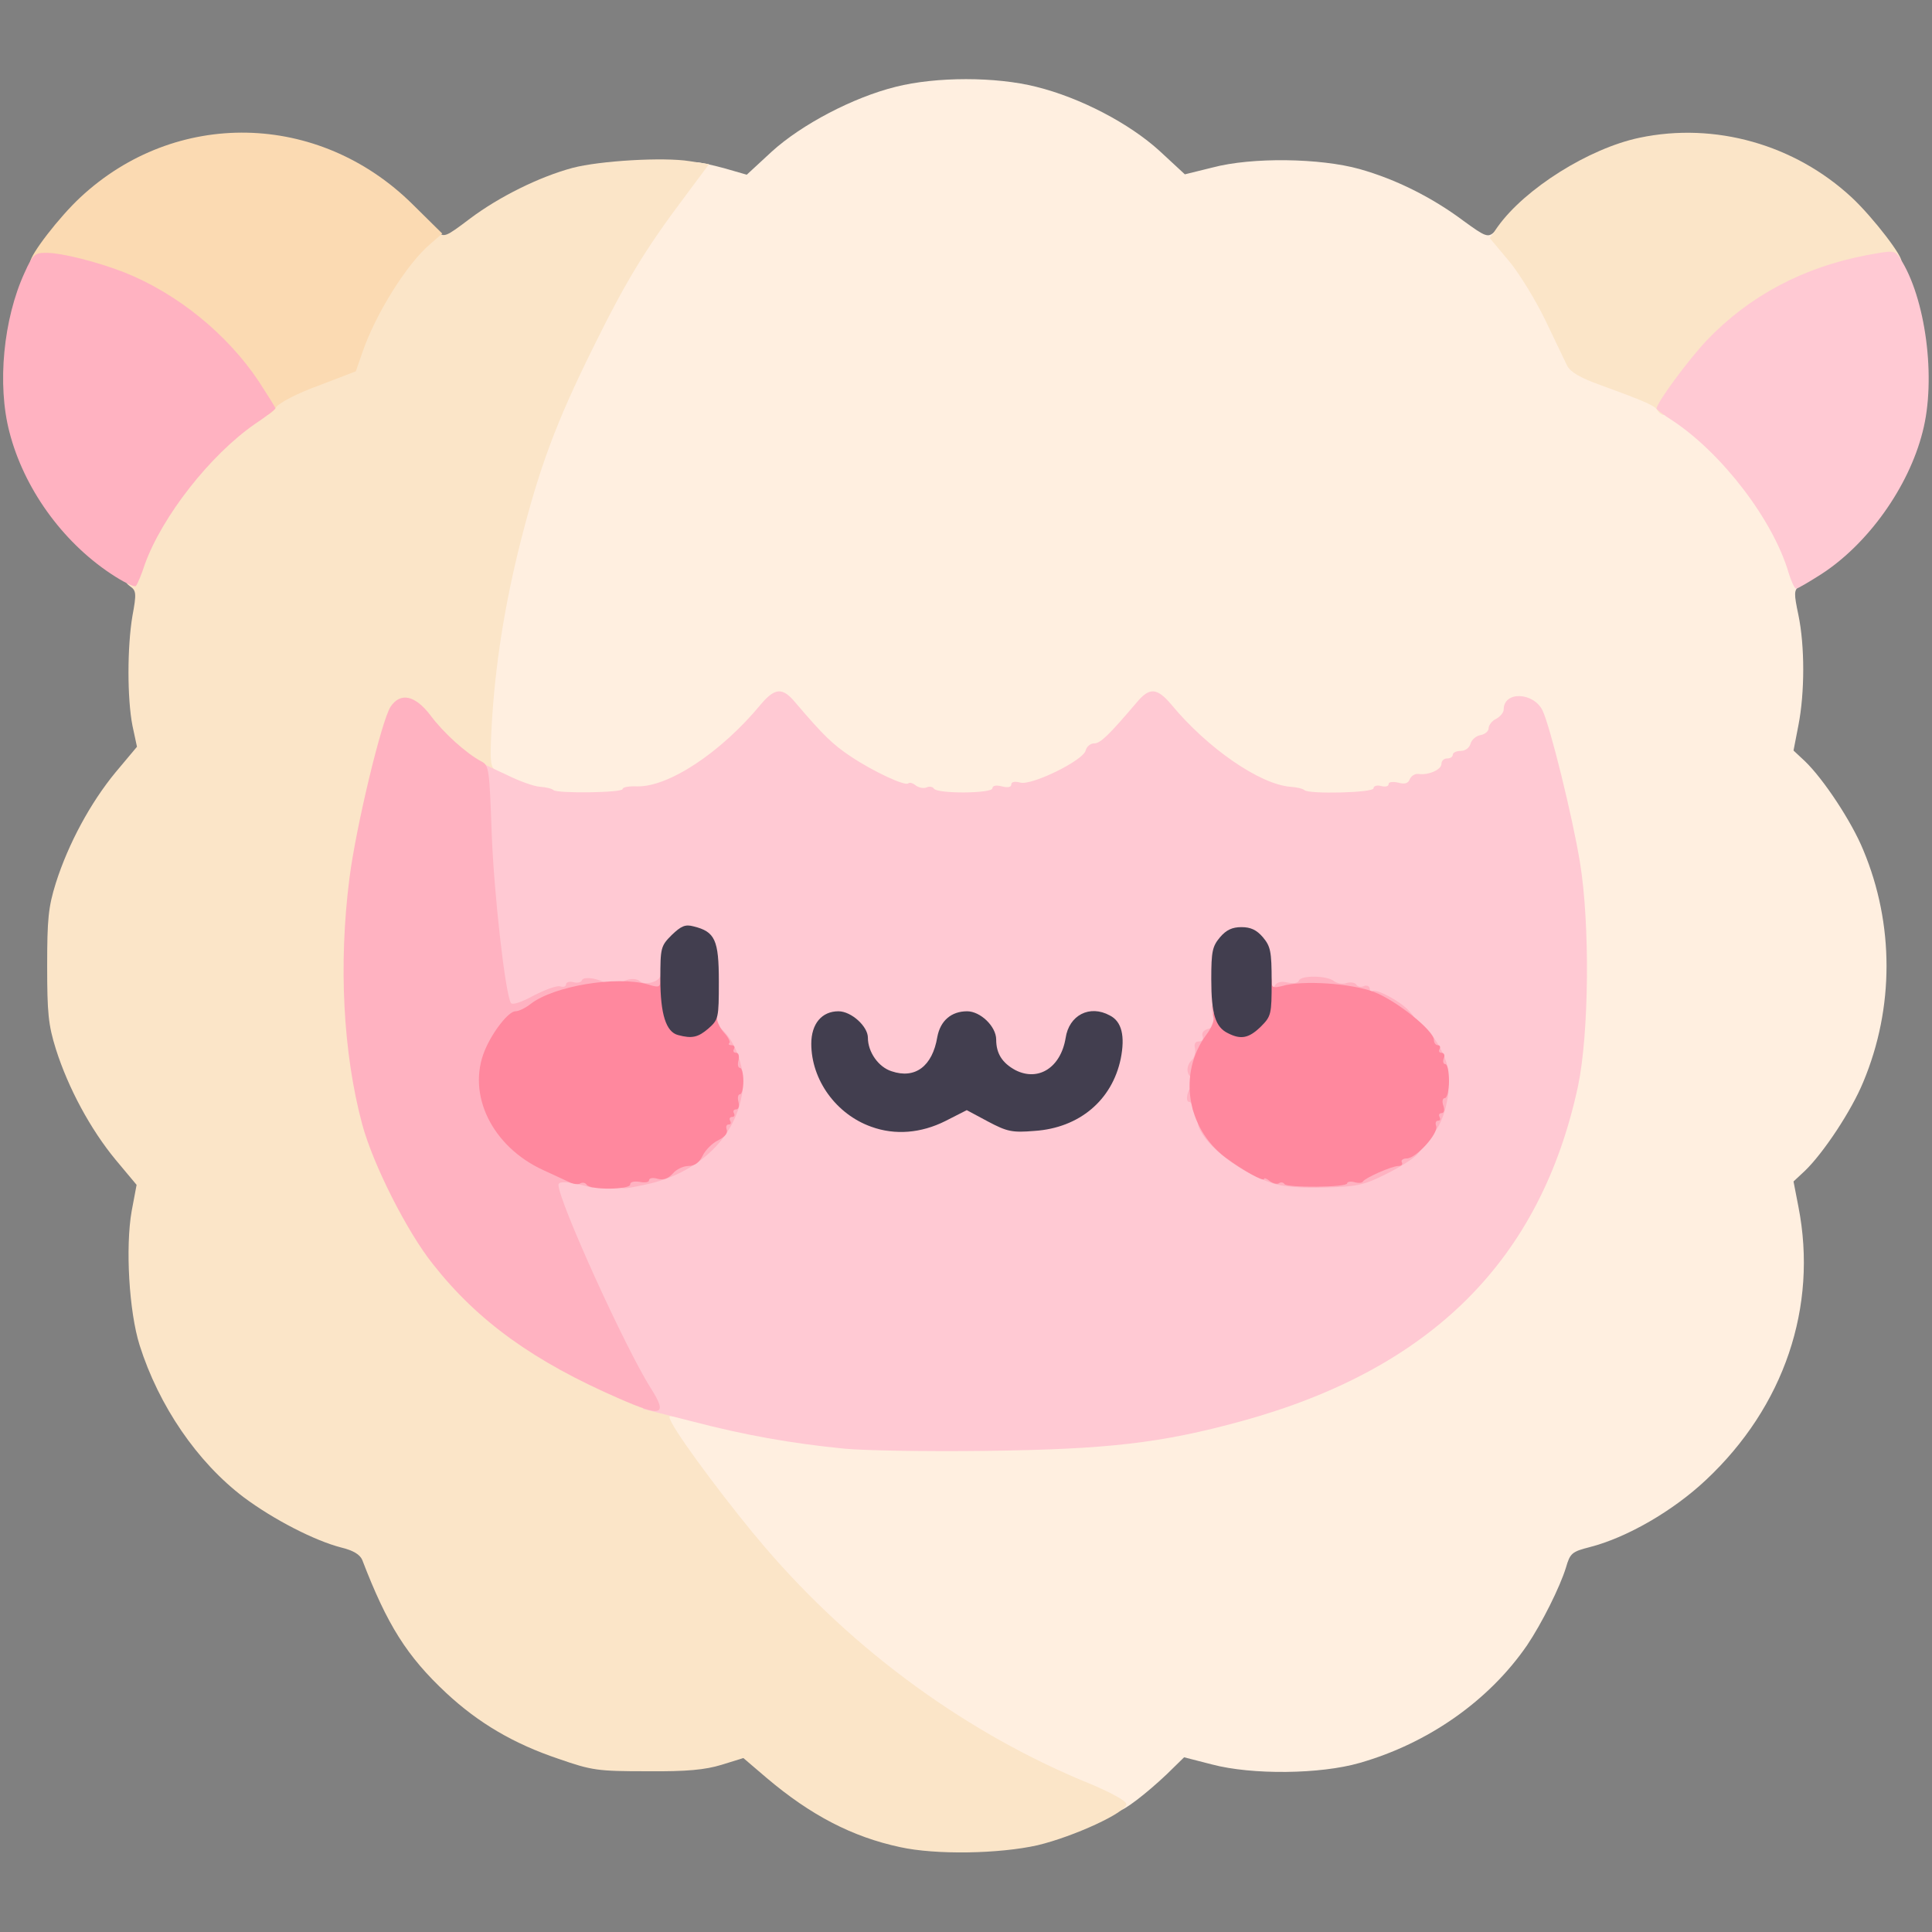 <?xml version="1.0" encoding="utf-8"?>
<!DOCTYPE svg PUBLIC "-//W3C//DTD SVG 1.0//EN" "http://www.w3.org/TR/2001/REC-SVG-20010904/DTD/svg10.dtd">
<svg version="1.0" xmlns="http://www.w3.org/2000/svg" width="512px" height="512px" viewBox="0 0 512 512" preserveAspectRatio="xMidYMid meet">
 <rect x="0" y="0" width="512" height="512" fill="#808080" stroke="none"/>
 <g fill="#ffefe0">
  <path d="M286.3 476 c-43.2 -17.9 -78.5 -47.6 -107.6 -90.4 -5.7 -8.3 -6.5 -13.6 -2 -13.6 1.4 0 8 1.3 14.7 3 22.2 5.4 33.1 6.5 65.1 6.4 24.8 0 31 -0.3 43.1 -2.2 66.9 -10.4 104.2 -40.9 115.5 -94.4 2.9 -13.7 3.1 -37.4 0.6 -53.3 -3 -18.2 -8.7 -39.7 -11.3 -42.4 -1.1 -1.2 -1.5 -1.1 -2.3 1.3 -0.6 1.4 -1.7 2.9 -2.5 3.2 -0.8 0.3 -1.6 1.4 -1.9 2.5 -0.3 1.1 -1.4 1.9 -2.5 1.9 -1.1 0 -2.2 0.9 -2.5 2 -0.3 1.2 -1.4 2 -2.6 2 -1.2 0 -2.1 0.5 -2.1 1 0 0.6 -0.7 1 -1.5 1 -0.8 0 -1.5 0.6 -1.5 1.4 0 0.7 -1.5 1.9 -3.2 2.6 -1.8 0.7 -4.2 1.6 -5.3 2 -8 3.3 -28 4.1 -37.8 1.5 -11.2 -2.9 -22.1 -10.2 -29 -19.3 l-4.1 -5.4 -2 2.9 c-4.2 5.7 -8.9 10.3 -10.6 10.3 -1 0 -2 0.8 -2.2 1.8 -0.7 2.6 -11.5 8 -19.7 9.7 -26 5.4 -48.6 -2.4 -62.6 -21.8 l-2 -2.8 -5 6.3 c-5.7 7 -14.6 13.6 -23.2 16.8 -4.5 1.8 -8.6 2.4 -18.4 2.8 -13.4 0.5 -19.8 -0.4 -28.1 -4 l-5.1 -2.2 0.6 -14 c0.3 -7.8 1.3 -19.3 2.2 -25.6 2.1 -14.5 8.2 -38.6 13 -51.6 4.5 -12.3 17.7 -39.4 24.1 -49.4 7.4 -11.5 16.3 -23 18 -23 0.8 0 4.1 0.7 7.4 1.6 l5.9 1.7 6.6 -6.1 c7.9 -7.2 21.6 -14.4 32.9 -17.2 10.7 -2.7 26.5 -2.7 37.2 0 11.7 2.9 24.7 9.7 32.7 17 l6.7 6.2 7.3 -1.8 c10.5 -2.8 28.6 -2.5 39 0.4 9.6 2.7 19.2 7.5 27.5 13.7 5.9 4.3 6.5 4.5 8.2 3 1.6 -1.5 2.1 -1.1 6.9 4.7 2.9 3.5 7.2 10.6 9.7 15.8 2.5 5.2 5.1 10.6 5.7 11.9 0.9 1.7 3.4 3.2 8.7 5.1 12.1 4.4 14.4 5.4 15.5 6.6 0.6 0.6 3.3 2.7 6 4.6 10.1 7.2 19.9 19.2 25.5 31 3.9 8.2 4.8 12.8 2.8 14.2 -1.4 1 -1.4 1.9 -0.2 7.6 1.7 8.2 1.7 20.5 0 29.2 l-1.3 6.7 3 2.8 c4.9 4.7 12.4 16 15.5 23.6 8.2 19.6 8.2 41.8 0 61.4 -3.1 7.6 -10.6 18.9 -15.5 23.6 l-3 2.8 1.3 6.7 c5.2 26.5 -3.8 53 -24.5 72.4 -8.7 8.2 -21 15.3 -30.8 17.8 -4.7 1.2 -5.2 1.6 -6.3 5.4 -1.6 5.2 -6.4 14.8 -10.3 20.6 -10.1 14.7 -26.2 26 -44.4 31.2 -10.4 3 -28.5 3.2 -39.1 0.4 l-7.4 -1.9 -4.6 4.5 c-5.5 5.2 -11.5 9.8 -12.8 9.7 -0.5 0 -5.1 -1.8 -10.1 -3.9z"/>
 </g>
 <g fill="#fbe5c8">
  <path d="M238.5 489.5 c-12.6 -2.7 -23.6 -8.4 -35.3 -18.3 l-6.2 -5.3 -5.8 1.8 c-4.3 1.3 -9.1 1.8 -19.7 1.7 -13.1 0 -14.6 -0.2 -23.5 -3.3 -11.9 -4 -21.2 -9.5 -29.7 -17.4 -10.5 -9.8 -15.7 -18.1 -22.3 -35.3 -0.6 -1.4 -2.3 -2.5 -5.6 -3.3 -7 -1.8 -17.9 -7.4 -25.8 -13.3 -12.3 -9.3 -22.5 -24.2 -27.6 -40.3 -2.8 -8.9 -3.8 -26 -2.1 -35.6 l1.3 -6.9 -5.6 -6.7 c-6.6 -8 -12.5 -18.9 -15.8 -29.3 -2 -6.4 -2.3 -9.6 -2.3 -22 0 -12.4 0.3 -15.6 2.3 -22 3.3 -10.4 9.2 -21.3 15.8 -29.3 l5.7 -6.8 -1.2 -5.6 c-1.4 -7.2 -1.4 -20.8 0 -29.1 1.1 -5.9 1 -6.7 -0.6 -7.8 -1.7 -1.3 -1.7 -1.6 0.4 -7.6 4.9 -13.6 16.5 -28.9 28.5 -37.5 2.8 -2 5.8 -4.5 6.6 -5.5 0.9 -1.1 6 -3.6 11.5 -5.6 l9.8 -3.8 1.8 -5.2 c2.6 -7.5 7.4 -16.2 12.7 -22.8 6.1 -7.5 7.5 -8.3 10 -6.1 1.9 1.7 2.2 1.6 8.8 -3.4 7.6 -5.7 18.2 -11 27.1 -13.4 7.2 -1.9 24.1 -2.9 31 -1.8 l5.2 0.8 -6.7 9 c-10.3 13.7 -15.6 22.5 -24.2 40 -9.7 19.6 -14 31.3 -19 50.9 -4.3 17 -6.8 33 -7.7 48.9 -0.5 9.8 -0.4 10.9 1.3 12.2 1.8 1.3 1.7 1.4 -1.6 1.5 -5.3 0 -13.2 -5.8 -19.9 -14.5 -2.1 -2.8 -2.4 -2.9 -3.6 -1.2 -0.7 1 -2.7 7.3 -4.5 14 -11.8 44.1 -10.3 79.1 4.5 109.3 8.4 17.3 19.8 30.2 36.4 41.4 7.2 4.8 24 13 31.9 15.6 3 0.9 5.7 2.5 6.3 3.7 1 1.8 0.9 1.9 -1.5 1.3 -2.6 -0.6 -2.6 -0.5 -1.5 1.6 2.7 5.1 16 22.8 24.6 32.8 23.7 27.7 54 49.7 86.6 62.9 5.4 2.3 9.2 4.4 9.2 5.2 0 2.2 -13.9 8.6 -23.5 10.9 -10.2 2.3 -27 2.6 -36.5 0.5z"/>
  <path d="M439.3 108.8 c-0.8 -1.3 -2.7 -2.2 -15.3 -6.8 -5.3 -1.9 -7.8 -3.4 -8.7 -5.1 -0.6 -1.3 -3.2 -6.7 -5.7 -11.9 -2.5 -5.2 -6.8 -12.3 -9.6 -15.7 l-5.2 -6.2 2.1 -3 c7.2 -10.1 24.2 -20.8 37.6 -23.6 20 -4.2 41.1 1.8 56.2 15.8 5.7 5.3 14.2 16.4 13.1 17.1 -0.1 0.1 -3.3 0.8 -7.1 1.5 -9.7 1.7 -19.9 5.7 -28.1 11.1 -7.9 5.2 -19 16.5 -23.1 23.4 -2.7 4.6 -4.7 5.7 -6.2 3.4z"/>
 </g>
 <g fill="#ffc9d3">
  <path d="M223.7 383.9 c-14.2 -1.4 -26.4 -3.6 -40.2 -7.2 l-13 -3.3 -7.7 -14.9 c-9.8 -18.9 -17.8 -38.9 -17.8 -44.4 0 -4 0.1 -4.1 3.5 -4.1 1.8 0 5.7 0.5 8.4 1.1 9.1 1.9 20.9 -1.8 28.4 -9 8.9 -8.4 10.4 -17.5 4.2 -24.9 -2.3 -2.8 -2.4 -3.6 -2.2 -13.5 0.2 -9.9 0 -10.8 -2.1 -12.9 l-2.3 -2.3 -2.5 2.8 c-1.7 2.1 -2.4 4 -2.4 7.1 0 3.9 -0.3 4.5 -2.6 5 -1.5 0.4 -5.6 0.4 -9.3 0.1 -7.7 -0.7 -18.4 1.3 -23.7 4.4 -3.8 2.3 -8.9 2.8 -10 1 -2.7 -4.5 -7.4 -68 -4.8 -66.7 0.5 0.2 3.5 1.7 6.8 3.2 3.2 1.6 7.1 3 8.7 3.1 1.6 0.1 3.2 0.5 3.6 0.9 1 0.9 18.3 0.7 18.3 -0.3 0 -0.5 1.7 -0.8 3.8 -0.7 8.4 0.2 22.3 -9 32.8 -21.7 3.8 -4.5 5.8 -4.6 9.2 -0.5 7.4 8.7 10 11.2 14.7 14.3 6 4 14.4 7.9 15.2 7.1 0.4 -0.3 1.2 -0.1 1.9 0.5 0.8 0.6 2 0.9 2.9 0.6 0.8 -0.4 1.7 -0.2 2 0.3 0.9 1.4 15.5 1.3 15.5 -0.1 0 -0.7 1 -0.9 2.5 -0.5 1.6 0.4 2.5 0.2 2.5 -0.5 0 -0.7 0.9 -0.9 2.4 -0.5 3.1 0.8 16.7 -5.9 17.3 -8.5 0.3 -1.1 1.3 -1.9 2.3 -1.9 1.6 0 3.8 -2.1 11.2 -10.8 3.4 -4.1 5.4 -4 9.2 0.5 9.6 11.6 23.4 21.1 31.5 21.8 1.7 0.1 3.4 0.5 3.8 0.9 1.2 1.1 18.3 0.7 18.3 -0.5 0 -0.6 0.9 -0.9 2 -0.6 1.1 0.3 2 0.1 2 -0.5 0 -0.6 1.1 -0.7 2.5 -0.4 1.8 0.5 2.7 0.2 3.1 -0.9 0.4 -0.9 1.4 -1.5 2.3 -1.4 2.6 0.4 6.1 -1.1 6.1 -2.7 0 -0.8 0.7 -1.4 1.5 -1.4 0.8 0 1.5 -0.4 1.5 -1 0 -0.5 0.9 -1 2.1 -1 1.2 0 2.3 -0.8 2.6 -1.9 0.3 -1.1 1.5 -2.1 2.7 -2.3 1.1 -0.2 2.1 -1 2.1 -1.8 0 -0.8 0.9 -2 2 -2.5 1.1 -0.6 2 -1.7 2 -2.5 0 -4.9 7.9 -4.6 10.3 0.3 2 4.2 7.9 28 9.9 40.2 2.7 16.4 2.4 45.4 -0.5 59.3 -9.9 46.1 -38.9 75 -89.1 88.8 -21.5 5.9 -35.8 7.5 -68.1 7.9 -15.7 0.2 -32.5 -0.1 -37.3 -0.6z m139.4 -75.1 c9.6 -4.4 15.5 -11 17.4 -19.6 1.6 -7.5 -9.3 -20.6 -19.7 -23.6 -3.1 -0.9 -6.3 -1.6 -7.2 -1.6 -0.9 0 -2.5 -0.6 -3.6 -1.2 -1.6 -1 -2.2 -1 -2.8 -0.1 -0.4 0.6 -3.5 1.5 -7 1.9 l-6.2 0.7 0 -5.6 c0 -4.5 -0.5 -6.1 -2.5 -8.4 l-2.5 -2.8 -2.6 3 c-2.6 2.9 -2.7 3.1 -2 13.2 0.6 8.8 0.4 10.4 -0.9 10.9 -0.8 0.3 -1.5 1.2 -1.5 2 0 0.8 -0.4 1.4 -0.8 1.4 -0.4 0 -1.3 1.9 -2 4.3 -1.1 3.7 -1.1 5 0.3 9.1 5.4 15.8 27.1 24 43.6 16.4z m-115.5 -14.8 c7.4 -3.8 9.7 -3.7 17.1 0.1 5.1 2.6 6.7 3 10.1 2.4 5.5 -0.9 12.6 -5.6 15.8 -10.5 3.3 -5 3.9 -11.6 1.2 -13.4 -2.8 -1.7 -5.1 0.4 -6.5 5.9 -1.7 6.9 -4 8.8 -11 9.2 -7 0.5 -11.9 -2 -12.8 -6.4 -1.1 -5.5 -2 -7.6 -3.7 -8.7 -2.8 -1.7 -5.1 0.4 -6.5 5.9 -1.6 6.3 -4 8.6 -9.6 9.2 -8.4 1 -14.7 -3.1 -14.7 -9.5 0 -3.3 -3.3 -6.6 -5.8 -5.8 -7.9 2.5 1.1 19.1 12.7 23.2 5.3 1.9 7.2 1.7 13.7 -1.6z"/>
  <path d="M474 151.8 c-4.1 -14 -17.6 -31.6 -30.7 -40.3 -2.4 -1.5 -4.3 -3 -4.3 -3.2 0 -1.5 8.3 -12.8 13.4 -18.2 11.2 -11.7 25.5 -19.3 42.4 -22.5 7.1 -1.3 7.3 -1.3 8.7 0.8 6.8 10.4 9.7 32 6 46.1 -3.7 14.6 -14.5 29.7 -26.9 37.7 -3.3 2.1 -6.2 3.8 -6.6 3.8 -0.4 0 -1.3 -1.9 -2 -4.2z"/>
 </g>
 <g fill="#fbdab2">
  <path d="M65.3 103.8 c-8 -12.2 -21.4 -23.1 -35.3 -28.6 -6.5 -2.6 -16.5 -5.2 -19.7 -5.2 -1.3 0 -2.3 -0.2 -2.3 -0.5 0 -2 7.7 -12 13.3 -17.2 25.2 -23.5 63.1 -22.8 88 1.8 l7.9 7.8 -3.1 2.7 c-6.2 5.2 -14.6 18.6 -18.1 28.9 l-1.7 4.9 -9.9 3.8 c-5.8 2.1 -10.5 4.6 -11.3 5.8 -0.7 1.1 -1.9 2 -2.5 2 -0.7 0 -3 -2.8 -5.3 -6.2z"/>
 </g>
 <g fill="#ffb2c1">
  <path d="M164 370.6 c-22.5 -9.8 -37.3 -20.4 -49.2 -35.5 -6.9 -8.6 -15.9 -26.4 -18.8 -37.1 -5.1 -19 -6.3 -42.5 -3.4 -65.2 1.7 -13.5 8.5 -41.8 10.9 -45.5 2.6 -3.9 6.5 -3.1 10.6 2.3 3.4 4.6 9.5 10.1 13.5 12.2 2 1 2.1 2.2 2.7 18.9 0.6 16.2 3.6 42.7 5.1 45.1 0.4 0.6 2.8 -0.2 6.1 -2 3.1 -1.6 6.2 -2.7 7 -2.4 0.8 0.3 1.5 0 1.5 -0.5 0 -0.6 0.9 -0.9 2 -0.6 1 0.3 2.1 0 2.2 -0.5 0.5 -1.5 6.8 0.1 6.8 1.6 0 0.8 -2.8 2.1 -6.5 3.1 -3.6 0.9 -8.2 2.8 -10.1 4.1 -1.9 1.3 -4.1 2.4 -4.9 2.4 -3.6 0 -10 12.4 -9.1 17.5 1.7 8.7 12 18.3 22.4 20.7 4.4 1.1 5.2 1.6 5.2 3.6 0 1.7 -0.4 2.2 -1.7 1.8 -5.4 -1.5 -8.3 -1.7 -8.3 -0.6 0 4.2 17.7 43.3 24.6 54.1 4.4 7 2.8 7.5 -8.6 2.5z"/>
  <path d="M164 312.6 c0 -2.1 0.6 -2.5 5.2 -3.1 2.8 -0.4 5.8 -1.4 6.6 -2.1 0.7 -0.8 2.7 -1.4 4.3 -1.4 2.2 0 2.9 -0.5 2.9 -1.8 0 -2 2.9 -5.2 4.7 -5.2 0.6 0 1.3 -1 1.6 -2.2 1.8 -7.3 3.2 -9.8 5.6 -9.8 2.1 0 2.3 0.3 1.6 3.7 -2.1 11.3 -12 20.4 -25.3 23.2 -7.1 1.5 -7.2 1.5 -7.2 -1.3z"/>
  <path d="M337.3 313.6 c-8.4 -2.7 -17.6 -9.7 -19.6 -14.9 -0.5 -1.3 -0.1 -1.7 1.8 -1.7 2.2 0 2.5 0.4 2.5 3.5 0 3.3 0.2 3.5 3.5 3.5 2.4 0 3.5 0.5 3.5 1.5 0 0.9 0.9 1.5 2.5 1.5 1.4 0 2.5 0.4 2.5 0.8 0 1.5 13.6 3.5 18.5 2.9 4.7 -0.7 14.7 -4.5 15.3 -5.9 0.2 -0.4 2.4 -0.8 4.9 -0.8 4.6 0 4.6 0 2.8 2 -1 1.1 -4.8 3.5 -8.3 5.2 -5.8 2.9 -7.7 3.3 -16.1 3.5 -6.1 0.2 -11.1 -0.2 -13.8 -1.1z"/>
  <path d="M377 298.5 c0 -1.4 0.6 -4.3 1.2 -6.5 1 -3.2 1.8 -4 3.7 -4 2.1 0 2.3 0.3 1.6 3.7 -0.9 5 -3.2 9.3 -5 9.3 -0.9 0 -1.5 -1 -1.5 -2.5z"/>
  <path d="M316 293.5 c0 -0.8 -0.4 -1.5 -0.9 -1.5 -0.5 0 -0.7 -0.9 -0.4 -2 0.9 -3.5 3.3 -2.4 3.3 1.5 0 1.9 -0.4 3.5 -1 3.5 -0.5 0 -1 -0.7 -1 -1.5z"/>
  <path d="M191.1 282.3 c-0.7 -2.1 -1.5 -5.6 -1.8 -7.8 l-0.5 -4 2.2 2 c2.7 2.4 4.5 5.9 5.5 10.3 0.6 2.9 0.4 3.2 -1.7 3.2 -1.8 0 -2.6 -0.9 -3.7 -3.7z"/>
  <path d="M314.8 284.2 c-0.3 -1 0.1 -2.4 0.9 -3.1 0.8 -0.7 1.2 -2.2 1 -3.2 -0.3 -1.2 0 -1.9 1 -1.9 0.9 0 1.3 -0.6 1 -1.4 -0.3 -0.8 0.2 -1.6 1.4 -1.9 1.5 -0.4 1.8 -1.1 1.3 -3.6 -0.6 -2.7 -0.4 -3.1 1.5 -3.1 1.7 0 2.1 0.6 2.1 3.5 0 1.9 -0.4 3.5 -1 3.5 -0.5 0 -1 0.9 -1 2 0 1.1 -0.4 2 -1 2 -0.5 0 -1 0.7 -1 1.5 0 0.8 -0.4 1.5 -1 1.5 -0.5 0 -1 1.4 -1 3 0 2.3 -0.5 3 -1.9 3 -1 0 -2.1 -0.8 -2.3 -1.8z"/>
  <path d="M378.2 281.7 c-1.4 -4 -1.6 -8.7 -0.3 -8.7 1.2 0 4.8 5.8 5.6 9.3 0.6 2.4 0.4 2.7 -1.7 2.7 -1.8 0 -2.7 -0.8 -3.6 -3.3z"/>
  <path d="M362.7 266.7 c-6.3 -3.3 -10.8 -3.8 -21.4 -2.3 l-6.3 0.9 0 -4.2 c0 -2.2 0.5 -4.1 1 -4.1 0.6 0 1 1.2 1 2.8 0 1.9 0.3 2.3 0.9 1.3 0.6 -0.9 1.8 -1.1 3.4 -0.7 1.5 0.3 2.7 0.1 2.9 -0.5 0.5 -1.5 7.5 -1.4 9.3 0.1 0.8 0.6 2.3 0.9 3.4 0.5 1 -0.3 2.2 -0.1 2.5 0.4 0.4 0.6 1.3 0.8 2.1 0.4 0.8 -0.3 1.5 0.1 1.5 0.8 0 0.7 0.3 1 0.6 0.6 0.9 -0.9 7.5 2.6 9.8 5.2 1.9 2.1 1.9 2.1 -1.5 2 -1.9 -0.1 -6 -1.5 -9.2 -3.2z"/>
  <path d="M170 264 c-0.8 -0.5 -2.5 -1 -3.7 -1 -1.3 0 -2.3 -0.6 -2.3 -1.4 0 -1.7 4 -2.9 5.5 -1.6 1.5 1.3 5.5 0.1 5.5 -1.6 0 -0.8 0.7 -1.4 1.5 -1.4 1.1 0 1.5 1.1 1.5 4 0 3.8 -0.1 4 -3.2 4 -1.8 0 -4 -0.5 -4.8 -1z"/>
  <path d="M29.3 152 c-12.9 -8.6 -23 -22.7 -26.8 -37.5 -3.3 -12.6 -1.6 -30 4 -42.2 2.2 -4.9 2.7 -5.3 5.7 -5.3 4.2 0 13.6 2.4 20.8 5.2 14 5.6 27.2 16.3 35.6 28.9 2.4 3.7 4.4 6.9 4.4 7.1 0 0.3 -2.5 2.2 -5.5 4.2 -11.8 8.2 -24.5 24.4 -29.1 37.1 -0.9 2.8 -2 5.4 -2.4 5.8 -0.4 0.4 -3.4 -1.1 -6.7 -3.3z"/>
 </g>
 <g fill="#ff889e">
  <path d="M155.5 314 c-0.4 -0.6 -1.1 -0.7 -1.7 -0.4 -0.5 0.4 -2 0.2 -3.1 -0.4 -1.2 -0.6 -4.2 -1.9 -6.7 -3.1 -13.6 -6.2 -20.4 -20.1 -15.5 -31.8 2.1 -5 6.3 -10.3 8.1 -10.3 0.9 0 2.7 -0.9 4.1 -2 6.1 -4.7 22.7 -7.5 31.1 -5.1 2.8 0.9 3.2 0.7 3.2 -1.1 0 -3.5 2.5 -1.3 3.1 2.8 1 7.3 4 10.3 6.9 6.9 1.8 -2.1 5 -1.9 5 0.3 0 1 0.9 2.8 1.9 3.9 1.1 1.2 1.7 2.4 1.4 2.7 -0.4 0.3 -0.1 0.6 0.6 0.6 0.7 0 0.9 0.5 0.6 1 -0.3 0.6 -0.1 1 0.6 1 0.6 0 0.9 0.8 0.6 2 -0.3 1.1 -0.1 2 0.4 2 0.5 0 0.9 1.6 0.9 3.5 0 1.9 -0.4 3.5 -0.9 3.5 -0.5 0 -0.7 0.9 -0.4 2 0.3 1.2 0 2 -0.6 2 -0.7 0 -0.9 0.5 -0.6 1 0.3 0.6 0.1 1 -0.5 1 -0.6 0 -0.8 0.5 -0.5 1 0.3 0.6 0.2 1 -0.4 1 -0.6 0 -0.8 0.6 -0.5 1.4 0.3 0.9 -0.5 1.9 -2.3 2.8 -1.5 0.7 -3.4 2.6 -4.1 4.1 -0.9 1.8 -2.1 2.7 -3.8 2.7 -1.3 0 -3.2 0.9 -4.1 2 -1.2 1.3 -2.4 1.8 -4 1.4 -1.3 -0.4 -2.3 -0.2 -2.3 0.4 0 0.5 -1.1 0.7 -2.5 0.4 -1.5 -0.2 -2.5 0 -2.5 0.7 0 1.4 -10.6 1.5 -11.5 0.1z"/>
  <path d="M340.4 313.8 c-0.3 -0.5 -1 -0.6 -1.5 -0.2 -0.5 0.3 -1.6 0 -2.4 -0.6 -0.8 -0.7 -1.5 -0.9 -1.5 -0.6 0 0.9 -5.6 -2.2 -10.3 -5.7 -10.3 -7.8 -12.5 -22.4 -5 -32.5 1.4 -1.8 2.2 -4 1.9 -4.7 -0.4 -1.1 0.2 -1.5 1.9 -1.5 1.4 0 2.5 0.4 2.5 0.9 0 0.5 0.8 1.2 1.7 1.6 2.6 0.9 6.3 -3.8 6.3 -7.9 0 -2.1 0.6 -3.6 1.5 -4 1 -0.4 1.5 0.1 1.5 1.5 0 1.6 0.4 1.8 2.8 1.2 5.4 -1.6 18.4 -0.7 24.4 1.6 5.9 2.3 15.8 10.2 15.8 12.7 0 0.8 0.5 1.4 1.1 1.4 0.5 0 0.7 0.5 0.4 1 -0.3 0.6 -0.1 1 0.5 1 0.7 0 1 0.7 0.6 1.5 -0.3 0.8 -0.1 1.5 0.4 1.5 0.6 0 1 2 1 4.5 0 2.5 -0.5 4.5 -1.1 4.5 -0.6 0 -0.8 0.9 -0.4 2 0.4 1.2 0.2 2 -0.5 2 -0.6 0 -0.8 0.5 -0.5 1 0.3 0.6 0.2 1 -0.4 1 -0.6 0 -0.8 0.6 -0.5 1.4 0.7 1.9 -5.3 8.6 -7.8 8.6 -1 0 -1.6 0.5 -1.3 1 0.3 0.6 -0.1 1 -0.9 1 -1.8 0 -8.9 3.2 -9.4 4.1 -0.2 0.4 -1.2 0.5 -2.2 0.2 -1.1 -0.3 -2 -0.1 -2 0.3 0 1.1 -16 1.2 -16.6 0.2z"/>
 </g>
 <g fill="#423e4f">
  <path d="M230.9 298.6 c-9.3 -3.3 -15.9 -12.4 -15.9 -22 0 -5.3 2.8 -8.6 7.2 -8.6 3.4 0 7.8 4 7.8 7 0 3.8 2.8 7.8 6.3 8.9 6.2 2.1 10.8 -1.3 12.1 -9.1 0.8 -4.3 3.7 -6.8 7.9 -6.8 3.5 0 7.7 4 7.7 7.5 0 3.7 1.6 6.2 5.1 8.1 6.1 3.1 12 -0.7 13.3 -8.5 0.9 -6.1 6.4 -8.9 11.7 -6 3.2 1.6 4.1 5.5 2.9 11.5 -2.3 11 -11 18.3 -22.8 19.1 -6 0.5 -7.3 0.2 -12.4 -2.5 l-5.6 -3 -5.7 2.9 c-6.4 3.2 -13.3 3.8 -19.6 1.5z"/>
  <path d="M179.7 274.3 c-3.2 -0.8 -4.7 -5.6 -4.7 -14.8 0 -8.3 0.1 -8.8 3 -11.7 2.5 -2.4 3.6 -2.9 5.8 -2.3 5.7 1.4 6.7 3.6 6.7 14.6 0 9.8 -0.1 10.1 -2.8 12.5 -2.7 2.3 -4.3 2.7 -8 1.7z"/>
  <path d="M325.4 273.8 c-3.3 -1.6 -4.4 -5.1 -4.4 -14.3 0 -7.4 0.3 -8.7 2.3 -11.1 1.7 -2 3.3 -2.7 5.7 -2.7 2.4 0 4 0.7 5.7 2.7 2 2.4 2.3 3.7 2.3 11.7 0 8.7 -0.1 9.2 -2.9 12 -3.1 3 -5.2 3.5 -8.7 1.7z"/>
 </g>
</svg>